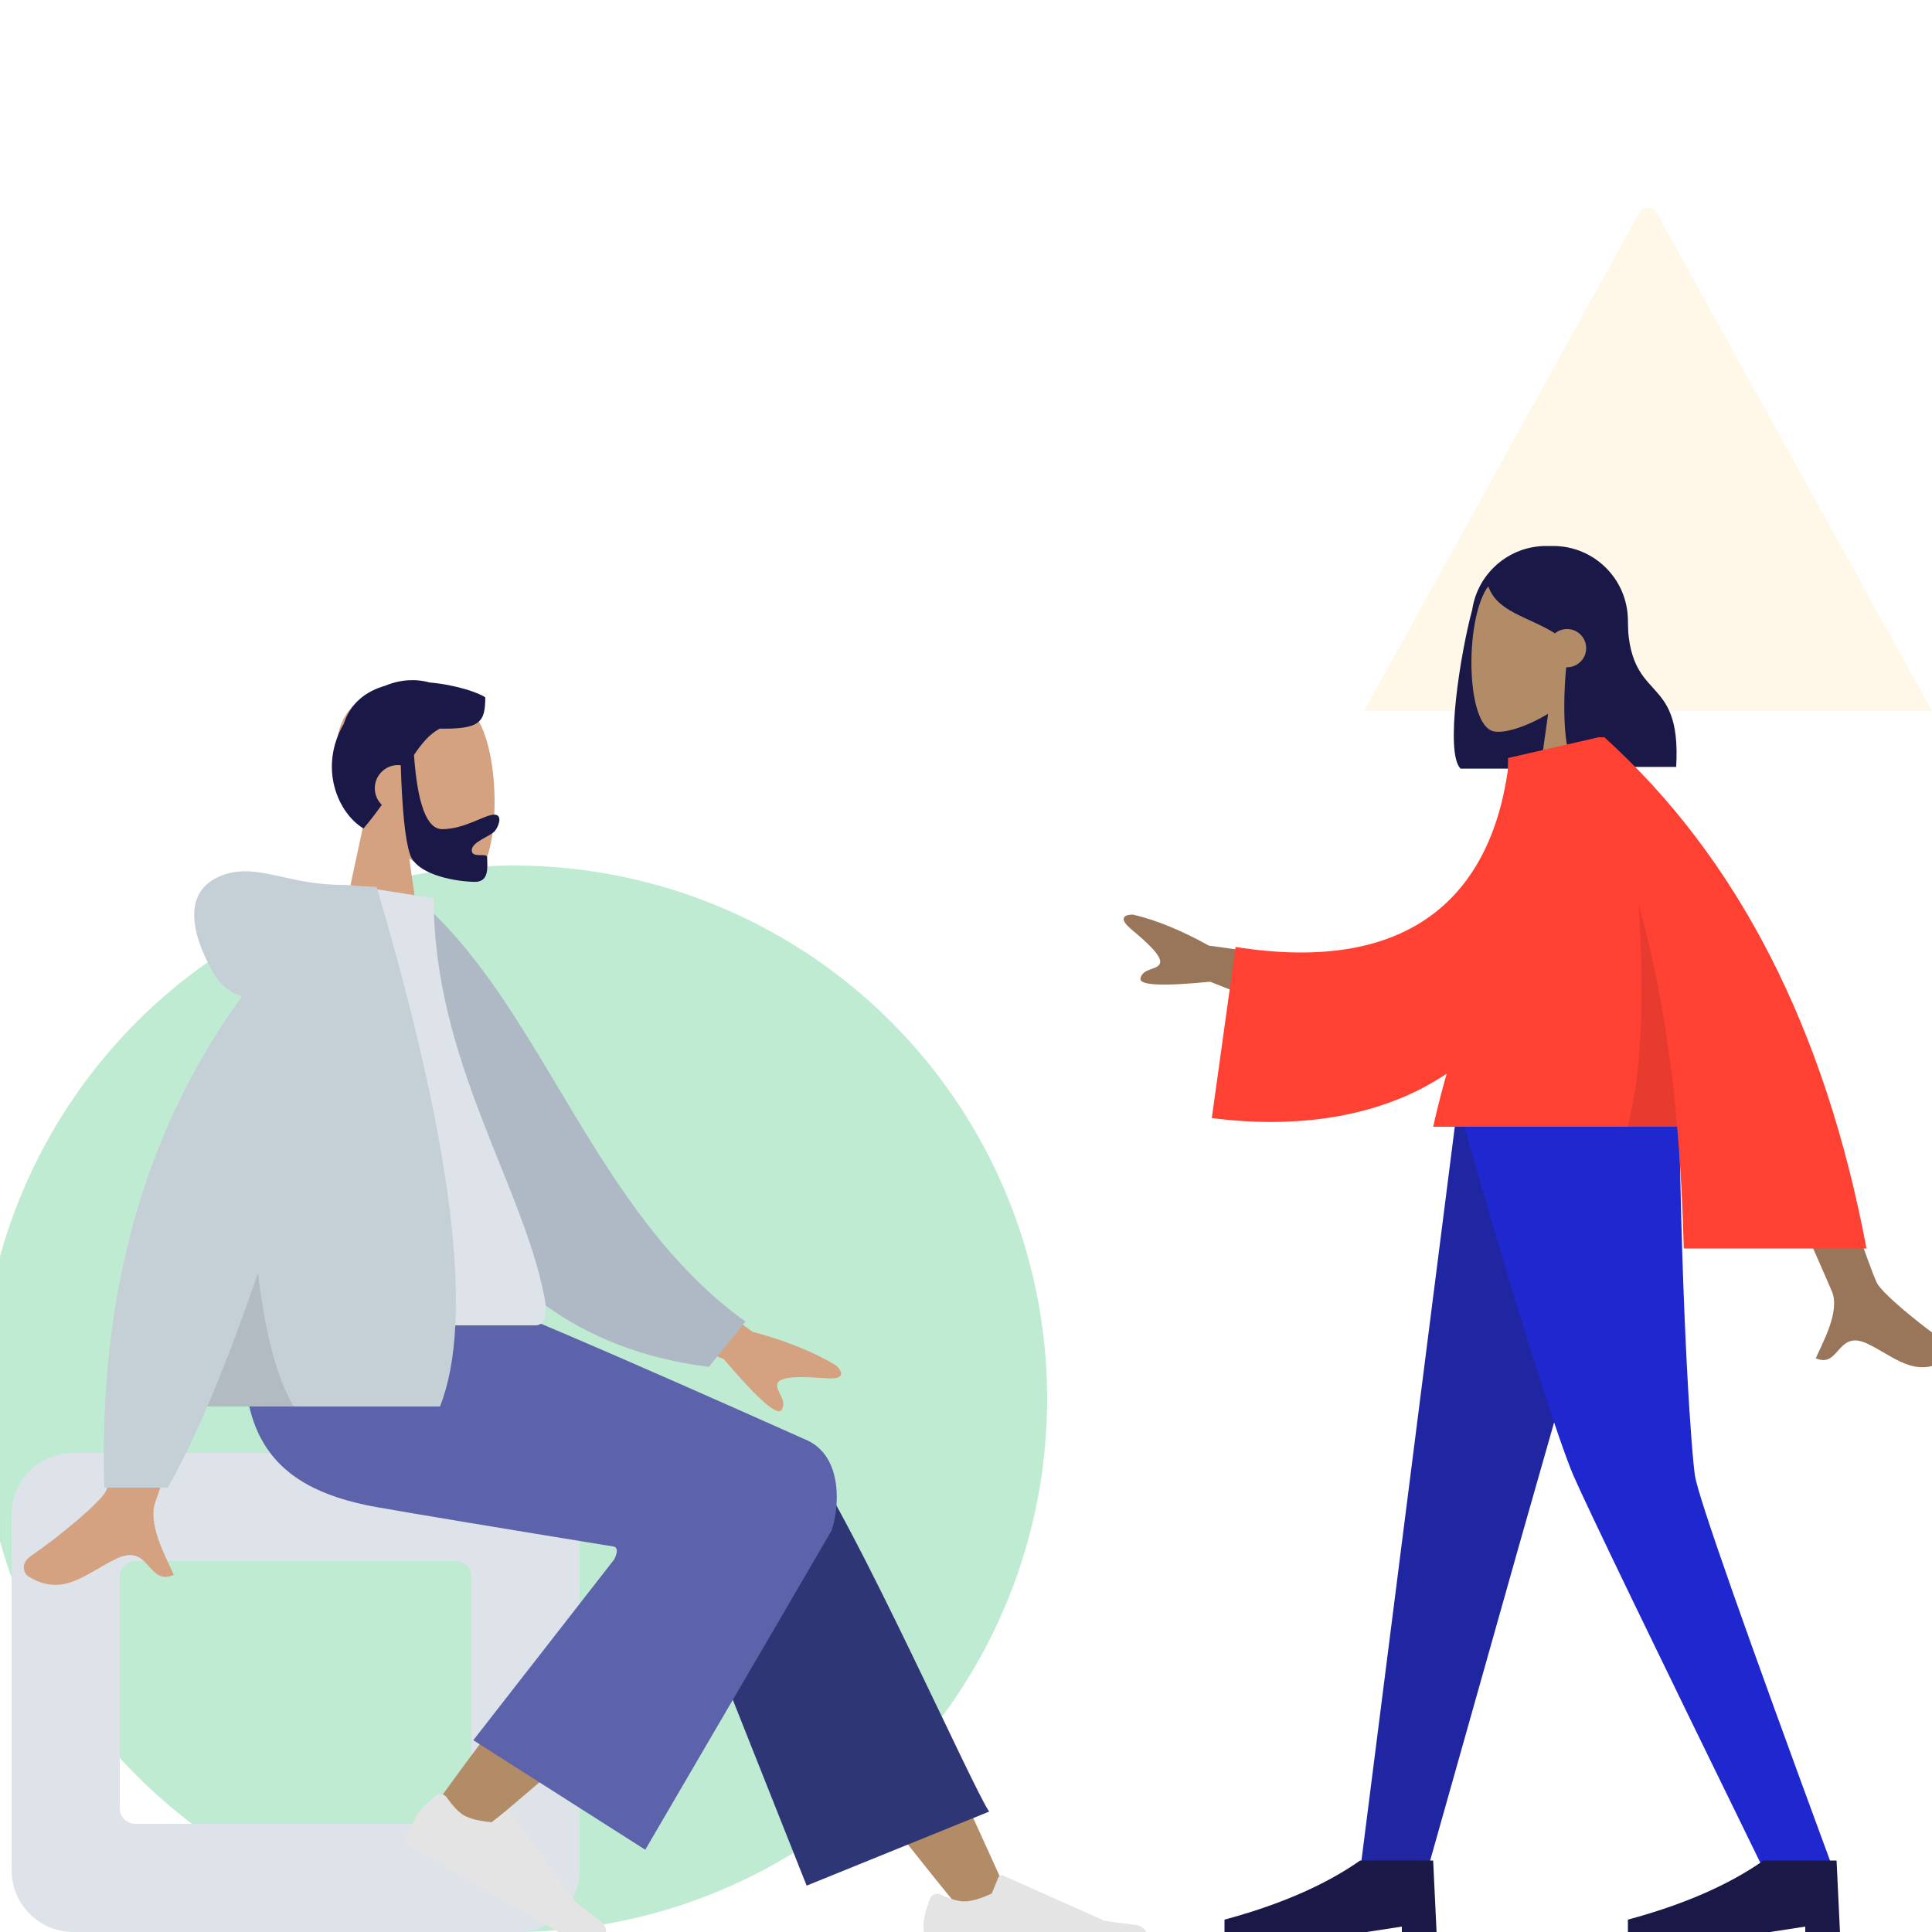 <?xml version="1.0" encoding="UTF-8"?>
<svg width="500px" height="500px" viewBox="0 0 500 500" version="1.1" xmlns="http://www.w3.org/2000/svg" xmlns:xlink="http://www.w3.org/1999/xlink">
    <!-- Generator: Sketch 53.2 (72643) - https://sketchapp.com -->
    <title>scene-1</title>
    <desc>Created with Sketch.</desc>
    <g id="scene-1" stroke="none" stroke-width="1" fill="none" fill-rule="evenodd">
        <circle id="Oval" fill="#56CA8A" opacity="0.374" cx="133" cy="362" r="138"></circle>
        <path d="M428.798,55.157 L500,184 L353,184 L424.202,55.157 C424.904,53.889 426.501,53.428 427.77,54.13 C428.202,54.369 428.558,54.725 428.798,55.157 Z" id="Triangle" fill="#FFC44B" opacity="0.129"></path>
        <g id="A-Human/Sitting" transform="translate(-50, 147)">
            <g id="Head/Front/Short-Beard" transform="translate(82, 0)">
                <g id="Head" stroke-width="1" transform="translate(54, 31)" fill="#D4A181">
                    <path d="M8.262,34.49 C3.654,29.081 0.536,22.453 1.057,15.025 C2.558,-6.375 32.349,-1.667 38.143,9.134 C43.938,19.935 43.25,47.333 35.76,49.263 C32.774,50.033 26.411,48.147 19.935,44.244 L24,73 L0,73 L8.262,34.49 Z"></path>
                </g>
                <path d="M75.135,48.389 C76.054,61.186 78.484,67.585 82.426,67.585 C88.339,67.585 93.355,63.831 95.95,63.831 C97.841,63.831 97.419,66.198 96.165,67.952 C95.131,69.4 90.094,70.796 90.094,73.04 C90.094,75.285 94.073,73.548 94.073,74.879 C94.073,77.081 94.773,81.221 90.951,81.221 C87.084,81.221 75.995,79.812 74.094,74.071 C72.868,70.367 72.075,62.691 71.716,51.042 C71.481,51.014 71.242,51 71,51 C67.686,51 65,53.686 65,57 C65,58.682 65.692,60.203 66.808,61.292 C65.419,63.252 63.863,65.299 62.08,67.411 C55.382,63.393 50.412,51.629 56.96,40.328 C58.77,34.792 62.868,31.835 67.707,30.462 C71.627,28.822 75.697,28.638 79.132,29.621 C85.866,30.198 91.879,32.252 93.583,33.471 C93.583,39.846 92.348,41.738 81.797,41.571 C79.204,42.94 77.211,45.298 75.135,48.389 Z" id="Hair" fill="#191847"></path>
            </g>
            <g id="Bottom/Sitting/Baggy-Pants" transform="translate(0, 187)">
                <g id="Objects/Seat/Cube-2" transform="translate(10, 42)" fill="#DDE3E9">
                    <path d="M59,0 L174,0 C182.837,-1.623249e-15 190,7.163 190,16 L190,108 C190,116.837 182.837,124 174,124 L59,124 C50.163,124 43,116.837 43,108 L43,16 C43,7.163 50.163,1.623249e-15 59,0 Z M75,28 C72.791,28 71,29.791 71,32 L71,92 C71,94.209 72.791,96 75,96 L158,96 C160.209,96 162,94.209 162,92 L162,32 C162,29.791 160.209,28 158,28 L75,28 Z" id="Seat"></path>
                </g>
                <path d="M299.159,161 C279.443,136.924 266.103,119.075 259.138,107.454 C247.213,87.555 237.453,69.848 234.373,63.084 C227.028,46.955 251.282,39.403 256.771,46.926 C265.079,58.312 282.822,94.143 310,154.417 L299.159,161 Z" id="LegLower" fill="#B28B67"></path>
                <path d="M258.758,154 L222.065,61.637 C214.217,44.8 252.116,33.732 257.883,41.568 C270.977,59.357 302.099,129.534 306,134.834 L258.758,154 Z" id="LegLower" fill="#2F3676"></path>
                <g id="Lower-Leg" stroke-width="1" transform="translate(220.173, 98.499) rotate(39) translate(-220.173, -98.499) translate(192.673, 26.499)" fill="#B28B67">
                    <path d="M4.81,137.955 C3.804,125.354 1.934,81.734 3.805,61.543 C4.343,55.741 4.909,50.132 5.48,44.87 C7.177,29.228 36.179,29.723 33.876,44.583 C28.14,81.59 18.045,133.453 17.321,137.934 C16.307,144.215 5.443,145.874 4.81,137.955 Z" id="LegLower"></path>
                </g>
                <g id="Accessories/Shoe/Flat-Sneaker" transform="translate(189.5, 140) rotate(30) translate(-189.5, -140) translate(159, 120)" fill="#E4E4E4">
                    <path d="M2.678,25.402 C1.559,28.388 1,30.623 1,32.106 C1,33.909 1.3,36.54 1.901,40 C3.993,40 22.794,40 58.303,40 C59.769,35.155 58.923,32.539 55.765,32.152 C52.607,31.766 49.984,31.417 47.895,31.106 L21.68,19.419 C21.176,19.194 20.584,19.421 20.359,19.925 C20.356,19.934 20.352,19.942 20.348,19.951 L18.663,24.039 C15.74,25.403 13.364,26.085 11.537,26.085 C10.052,26.085 8.001,25.485 5.384,24.285 L5.384,24.285 C4.38,23.825 3.193,24.266 2.733,25.27 C2.713,25.313 2.695,25.357 2.678,25.402 Z" id="shoe"></path>
                </g>
                <g id="Accessories/Shoe/Flat-Sneaker" transform="translate(288, 132)" fill="#E4E4E4">
                    <path d="M2.678,25.402 C1.559,28.388 1,30.623 1,32.106 C1,33.909 1.3,36.54 1.901,40 C3.993,40 22.794,40 58.303,40 C59.769,35.155 58.923,32.539 55.765,32.152 C52.607,31.766 49.984,31.417 47.895,31.106 L21.68,19.419 C21.176,19.194 20.584,19.421 20.359,19.925 C20.356,19.934 20.352,19.942 20.348,19.951 L18.663,24.039 C15.74,25.403 13.364,26.085 11.537,26.085 C10.052,26.085 8.001,25.485 5.384,24.285 L5.384,24.285 C4.38,23.825 3.193,24.266 2.733,25.27 C2.713,25.313 2.695,25.357 2.678,25.402 Z" id="shoe"></path>
                </g>
                <path d="M208.862,66.25 C178.365,61.282 157.938,57.884 147.581,56.058 C118.057,50.852 109.448,34.965 114.538,0.302 L168.934,0.302 C176.133,2.381 206.21,15.237 259.168,38.872 C268.696,43.602 266.921,57.547 265.18,62.142 C265.109,62.329 249.046,89.853 216.992,144.713 L172.494,116.365 L208.946,69.59 C209.908,67.651 209.88,66.538 208.862,66.25 Z" id="Leg-and-Butt" fill="#5C63AB"></path>
            </g>
            <g id="Body/Hoodie" transform="translate(22, 82)">
                <path d="M190.781,92.211 L222.679,115.635 C231.331,117.97 238.559,120.874 244.364,124.349 C245.735,125.598 247.392,128.128 241.705,127.691 C236.019,127.254 230.018,127.049 229.233,128.989 C228.449,130.929 231.89,133.248 230.304,135.865 C229.246,137.61 224.251,133.235 215.317,122.741 L183.73,109.642 L190.781,92.211 Z M68.308,93.02 L89.205,93.102 C76.302,134.756 69.336,156.857 68.308,159.406 C65.994,165.14 70.891,173.874 72.985,178.567 C66.165,181.619 66.891,170.317 58.288,174.319 C50.435,177.973 44.462,184.592 35.389,178.994 C34.274,178.306 33.051,175.715 36.005,173.69 C43.362,168.645 53.965,159.815 55.398,156.908 C57.352,152.945 61.655,131.649 68.308,93.02 Z" id="Skin" fill="#D4A181"></path>
                <path d="M122.732,9.58 L131.217,7.349 C165.594,32.163 183.362,84.056 224.997,108.727 L216.59,121.241 C147.889,118.772 125.383,55.547 122.732,9.58 Z" id="Coat-Back" fill="#AFB9C5" transform="translate(173.864, 64.295) rotate(5) translate(-173.864, -64.295) "></path>
                <path d="M90,114 C124.672,114 150.176,114 166.511,114 C170.008,114 169.349,108.952 168.843,106.404 C163.011,77.004 140.241,45.312 140.241,3.461 L118.172,0 C99.917,29.358 93.605,65.505 90,114 Z" id="Shirt" fill="#DDE3E9"></path>
                <path d="M90.615,28.858 C87.41,27.937 84.871,25.788 83,22.411 C74.934,7.856 77.847,-0.158 86.467,-2.792 C95.088,-5.426 102.775,-2.04281037e-14 116.51,-7.10542736e-15 C117.257,-6.21724894e-15 117.941,0.047 118.563,0.14 L125.472,0.535 C145.294,67.715 150.761,112.537 141.872,135 L81.652,135 C78.084,143.32 74.67,150.32 71.409,156 L55,156 C53.456,106.067 65.327,63.686 90.615,28.858 Z" id="Coat-Front" fill="#C5CFD6"></path>
                <path d="M94.765,100.498 C96.659,116.344 99.737,127.845 104,135 L81.652,135 C85.814,125.295 90.185,113.794 94.765,100.498 Z" id="Shade" fill-opacity="0.1" fill="#000000"></path>
            </g>
        </g>
        <g id="A-Human/Standing" transform="translate(406, 308.5) scale(-1, 1) translate(-406, -308.5) translate(271, 117)">
            <g id="Head/Front/Long" transform="translate(73.8, 0)">
                <path d="M86.186,40.761 C89.288,52.193 93.331,77.889 89.206,81.92 L63.106,81.92 C63.103,81.874 63.1,81.828 63.098,81.782 C53.424,80.711 45.9,72.509 45.9,62.55 L45.9,43.65 C45.9,32.963 54.563,24.3 65.25,24.3 L67.05,24.3 C76.755,24.3 84.791,31.445 86.186,40.761 Z" id="Hair-Back" fill="#191847"></path>
                <g id="Head" stroke-width="1" transform="translate(48.6, 27.9)" fill="#B28B67">
                    <path d="M7.436,31.041 C3.289,26.173 0.482,20.208 0.951,13.523 C2.302,-5.738 29.114,-1.5 34.329,8.221 C39.544,17.942 38.925,42.6 32.184,44.337 C29.496,45.03 23.77,43.333 17.942,39.82 L21.6,65.7 L0,65.7 L7.436,31.041 Z"></path>
                </g>
                <path d="M61.875,55.687 C62.87,66.378 62.471,78.586 59.506,81.483 L33.406,81.483 C31.951,56.217 46.006,66.001 46.006,42.213 C46.882,41.356 47.71,40.509 48.529,39.778 L48.5,39.079 C53.019,29.826 58.753,25.2 65.701,25.2 C76.123,25.2 79.413,30.049 82.214,34.167 C80.119,41.353 71.991,42.419 64.769,46.899 C63.918,46.207 62.832,45.792 61.65,45.792 C58.916,45.792 56.7,48.009 56.7,50.742 C56.7,53.476 58.916,55.692 61.65,55.692 C61.725,55.692 61.8,55.691 61.875,55.687 Z" id="Hair-Front" fill="#191847"></path>
            </g>
            <g id="Bottom/Standing/Skinny-Jeans" transform="translate(0, 168.3)">
                <polygon id="Leg" fill="#2026A2" points="115.2 9.9475983e-14 147.829 114.504 171.636 198.9 189 198.9 163.702 9.9475983e-14"></polygon>
                <path d="M106.474,0 C105.719,59.017 103.146,91.206 102.353,96.568 C101.561,101.93 89.579,136.041 66.408,198.9 L84.395,198.9 C113.894,138.597 130.361,104.487 133.796,96.568 C137.231,88.65 147.833,56.46 163.8,0 L106.474,0 Z" id="Leg" fill="#1F28CF"></path>
                <g id="Accessories/Shoe/Flat-Pointy" transform="translate(64.8, 179.1)" fill="#191847">
                    <path d="M0,36 L0.9,17.1 L19.8,17.1 C28.762,23.4 40.462,28.5 54.9,32.4 L54.9,36 L20.7,36 L9,34.2 L9,36 L0,36 Z" id="Shoe"></path>
                </g>
                <g id="Accessories/Shoe/Flat-Pointy" transform="translate(169.2, 179.1)" fill="#191847">
                    <path d="M0,36 L0.9,17.1 L19.8,17.1 C28.762,23.4 40.462,28.5 54.9,32.4 L54.9,36 L20.7,36 L9,34.2 L9,36 L0,36 Z" id="Shoe"></path>
                </g>
            </g>
            <g id="Body/Long-Sleeve" transform="translate(19.8, 73.8)">
                <path d="M172.8,58.78 L208.335,53.933 C215.443,49.979 221.982,47.302 227.953,45.903 C229.633,45.854 232.305,46.464 228.324,49.784 C224.342,53.103 220.302,56.775 221.012,58.546 C221.721,60.318 225.424,59.659 226.037,62.383 C226.446,64.2 220.437,64.495 208.009,63.269 L179.175,74.7 L172.8,58.78 Z M61.173,67.005 L80.88,67.079 C59.27,115.709 48.003,141.171 47.077,143.465 C44.995,148.626 49.402,156.486 51.286,160.71 C45.148,163.457 45.802,153.285 38.059,156.888 C30.992,160.176 25.616,166.133 17.45,161.095 C16.446,160.476 15.346,158.143 18.004,156.321 C24.626,151.78 34.169,143.833 35.458,141.217 C37.216,137.65 45.788,112.913 61.173,67.005 Z" id="Skin" fill="#997659"></path>
                <path d="M111.126,8.702 L126.588,8.382 C133.37,42.301 155.883,62.13 201.411,50.767 L211.404,94.337 C168.74,103.689 129.384,89.724 117.536,43.627 C114.469,31.694 111.781,19.231 111.126,8.702 Z" id="Clothes-Back" fill="#FF4133" transform="translate(161.265, 52.732) rotate(5) translate(-161.265, -52.732) "></path>
                <path d="M107.542,0.014 L130.921,5.369 C130.921,45.58 143.73,71.235 150.3,100.8 L87.159,100.8 C86.27,111.016 85.724,121.516 85.439,132.3 L38.161,132.3 C48.875,75.298 71.487,31.198 105.998,0 L107.529,0 L107.542,0.014 Z" id="Clothes" fill="#FF4133"></path>
                <path d="M97.121,43.433 C95.494,68.49 96.451,87.613 99.992,100.8 L87.159,100.8 C88.921,80.563 92.03,61.44 97.121,43.433 Z" id="Shade" fill-opacity="0.1" fill="#000000"></path>
            </g>
        </g>
    </g>
</svg>